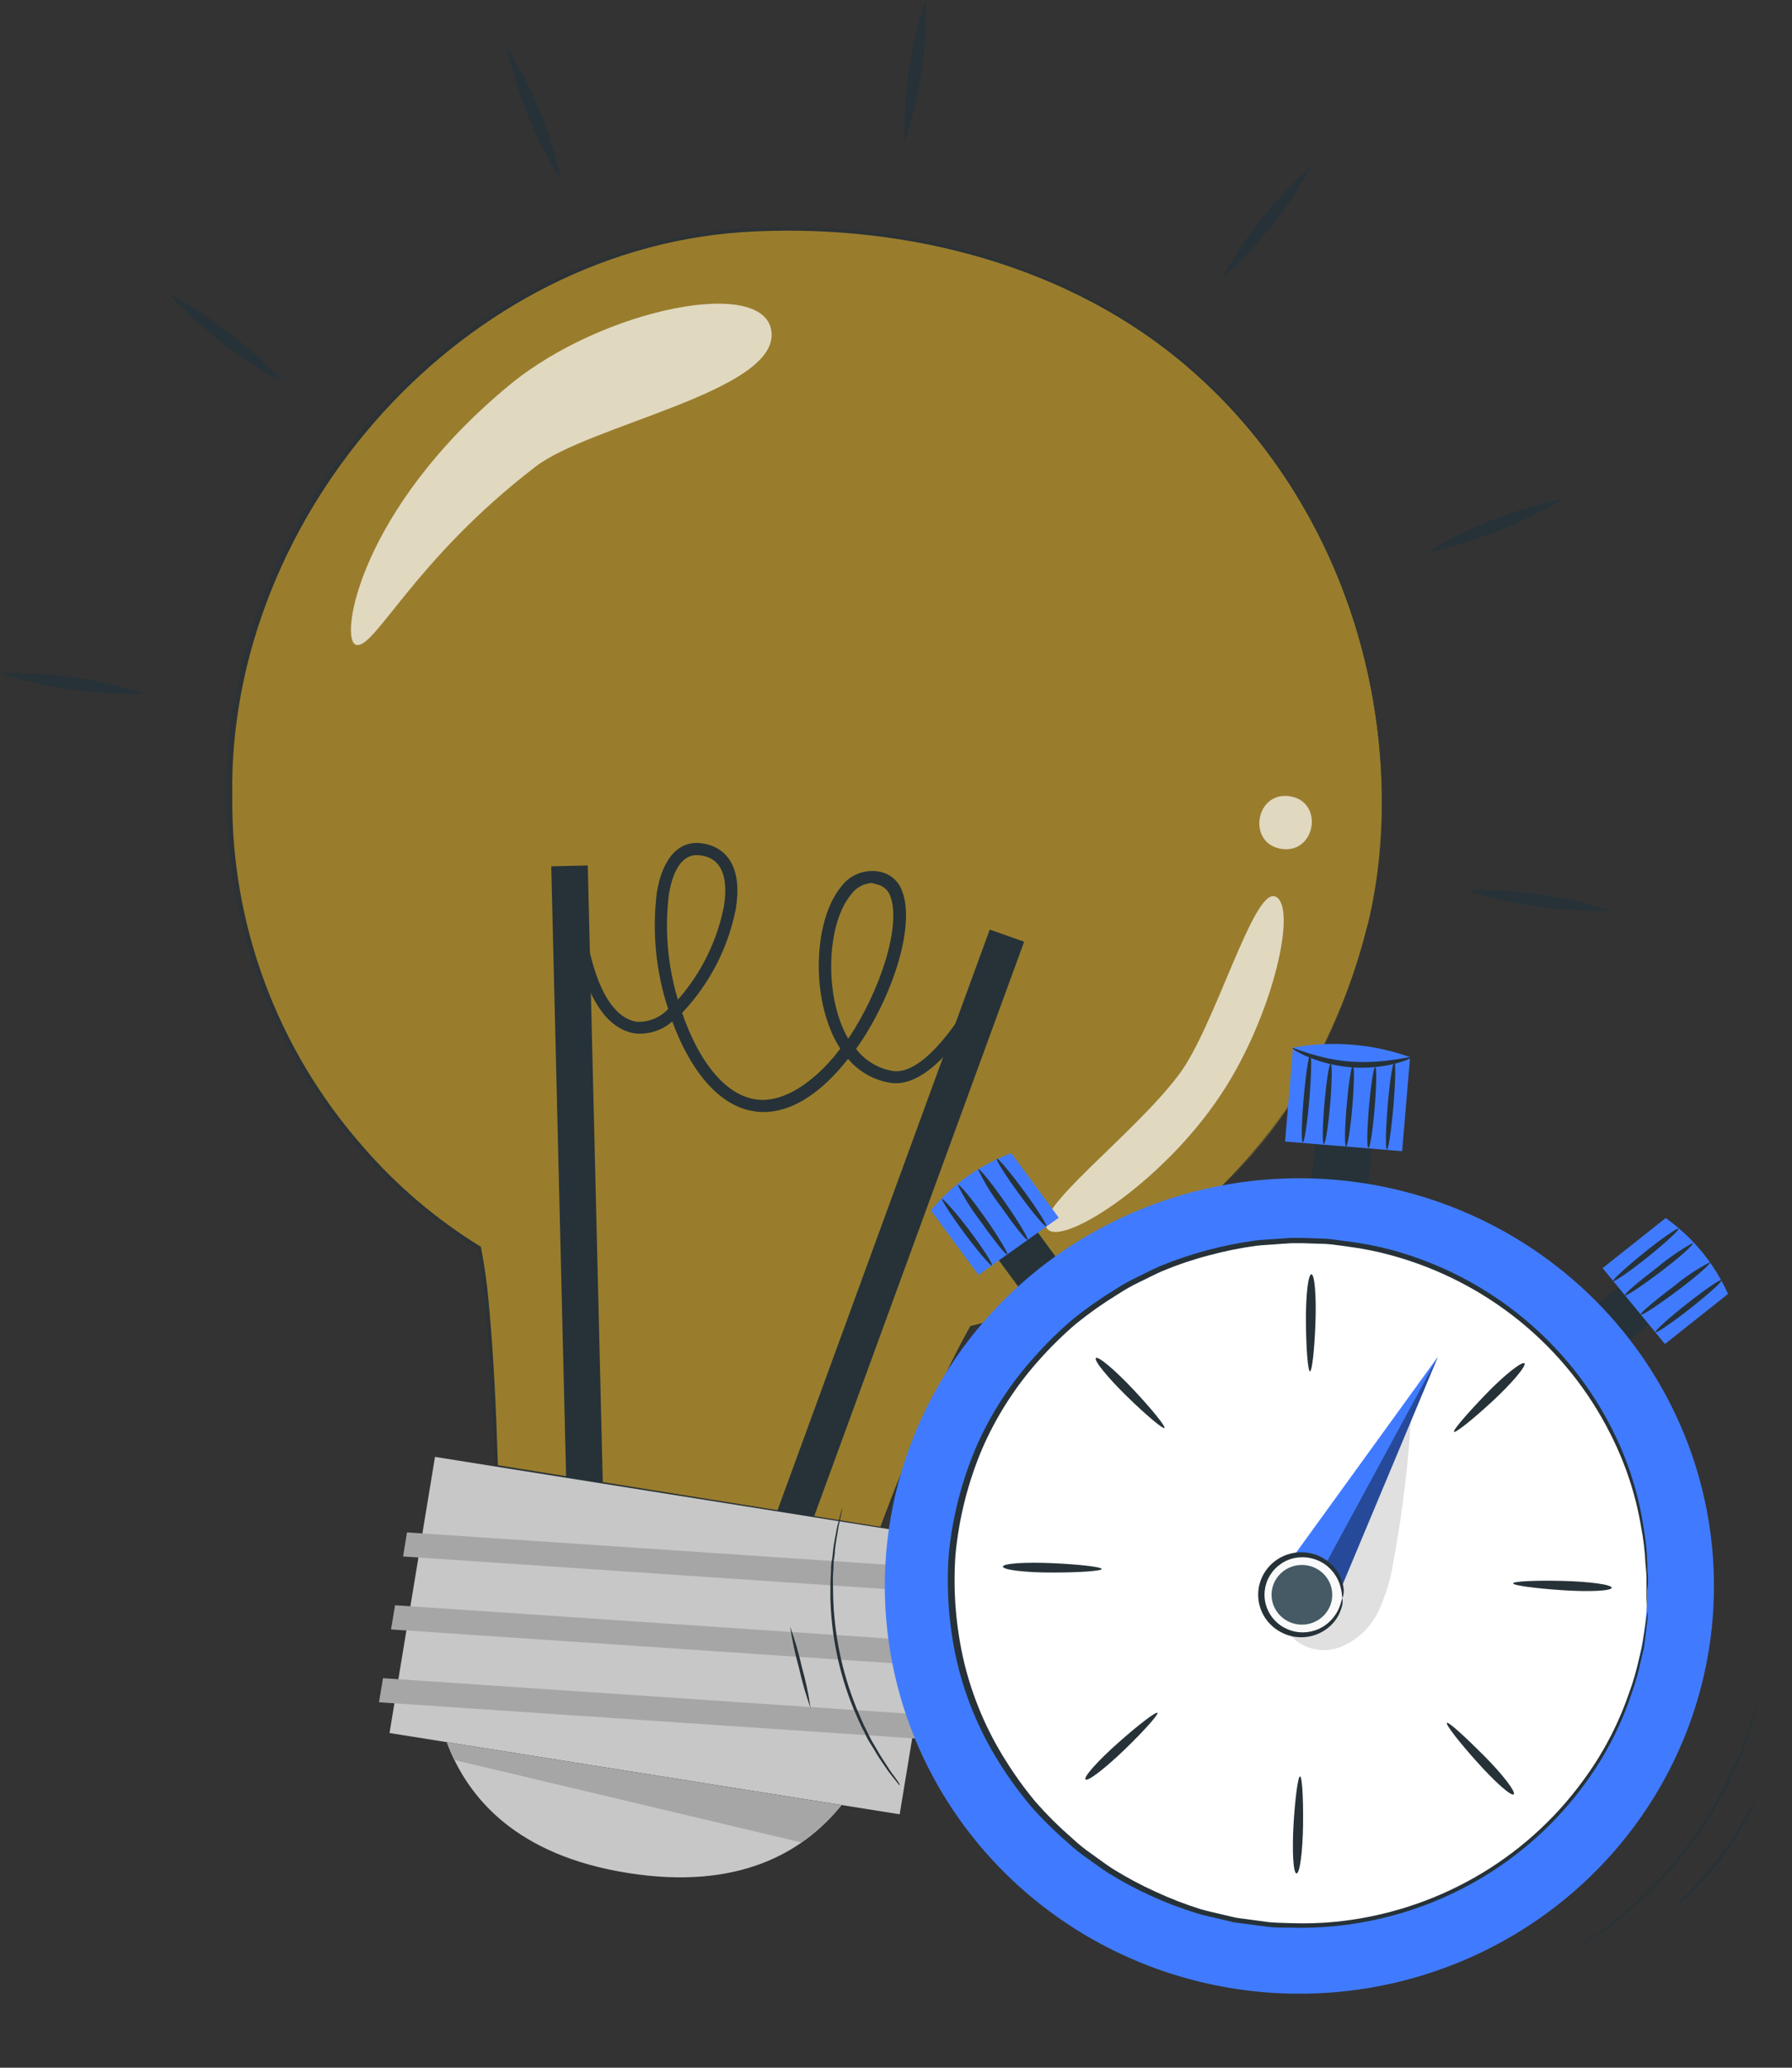 <svg width="78" height="90" viewBox="0 0 78 90" fill="none" xmlns="http://www.w3.org/2000/svg">
<rect x="0" y="0" width="78" height="90" fill="#333333" stroke="none"/>
<g id="Group 298">
<g id="Group 297">
<path id="Vector" d="M39.382 6.2C39.317 4.097 39.621 2 40.283 0C40.348 2.095 40.043 4.186 39.382 6.179V6.2Z" fill="#263238"/>
<path id="Vector_2" d="M24.424 7.847C23.304 6.062 22.506 4.101 22.064 2.049C23.184 3.834 23.982 5.796 24.424 7.847Z" fill="#263238"/>
<path id="Vector_3" d="M12.315 16.628C10.438 15.631 8.749 14.326 7.32 12.769C9.199 13.763 10.888 15.068 12.315 16.628Z" fill="#263238"/>
<path id="Vector_4" d="M6.283 30.19C4.152 30.252 2.027 29.952 0 29.304C2.131 29.24 4.256 29.54 6.283 30.19Z" fill="#263238"/>
<path id="Vector_5" d="M57.746 52.314C59.624 53.309 61.313 54.614 62.74 56.172C60.862 55.178 59.172 53.873 57.746 52.314Z" fill="#263238"/>
<path id="Vector_6" d="M63.777 38.752C65.907 38.687 68.032 38.983 70.06 39.627C67.929 39.691 65.804 39.391 63.777 38.741V38.752Z" fill="#263238"/>
<path id="Vector_7" d="M62.1 24.043C63.915 22.942 65.909 22.157 67.995 21.722C66.18 22.823 64.186 23.608 62.1 24.043Z" fill="#263238"/>
<path id="Vector_8" d="M53.174 12.128C54.185 10.281 55.513 8.62 57.097 7.216C56.087 9.064 54.76 10.725 53.174 12.128Z" fill="#263238"/>
<g id="Group" opacity="0.5">
<path id="Vector_9" d="M59.517 40.306C55.806 55.223 42.244 57.736 42.244 57.736C40.924 59.885 38.3 66.512 38.3 66.512L21.567 63.842C21.567 63.842 21.382 56.772 20.82 54.326C20.82 54.326 8.764 47.725 10.031 32.427C10.906 21.79 21.069 7.477 38.968 10.324L39.153 10.355C57.057 13.202 62.099 29.94 59.517 40.306Z" fill="#FFC727"/>
<path id="Vector_10" d="M59.518 40.306C57.959 46.562 54.057 52.173 48.278 55.374C46.402 56.463 44.372 57.273 42.255 57.778C41.953 58.331 41.492 59.212 41.195 59.895C40.177 62.075 39.26 64.301 38.364 66.528V66.569H38.321C38.252 66.569 21.584 63.962 21.52 63.92C21.471 62.304 21.395 60.691 21.292 59.082C21.223 57.617 20.969 55.588 20.804 54.389C17.428 52.281 14.652 49.363 12.737 45.91C10.822 42.457 9.831 38.581 9.856 34.648C9.665 22.311 20.073 10.428 32.844 9.907C39.594 9.594 46.677 11.471 51.798 15.934C58.632 21.853 61.538 31.65 59.518 40.306ZM59.518 40.306C61.538 31.655 58.579 21.899 51.74 16.018C46.629 11.586 39.572 9.761 32.855 10.074C20.184 10.616 9.893 22.421 10.111 34.664C10.053 40.258 12.076 45.68 15.799 49.91C17.261 51.602 18.977 53.063 20.889 54.243C20.931 54.243 20.926 54.243 20.937 54.306C21.09 55.09 21.201 55.882 21.271 56.678C21.494 59.061 21.599 61.454 21.674 63.842L21.605 63.764L38.327 66.455C39.414 63.455 40.72 60.536 42.234 57.721C50.987 55.599 57.418 48.857 59.539 40.306H59.518Z" fill="#263238"/>
</g>
<path id="Vector_11" d="M25.584 37.67L23.994 37.708L24.682 65.981L26.272 65.944L25.584 37.67Z" fill="#263238"/>
<path id="Vector_12" d="M43.08 40.461L33.353 67.076L34.85 67.605L44.577 40.99L43.08 40.461Z" fill="#263238"/>
<path id="Vector_13" d="M33.234 48.403C33.088 48.403 32.943 48.391 32.799 48.366C31.209 48.116 29.995 46.463 29.263 44.461C29.044 44.653 28.787 44.799 28.507 44.889C28.228 44.979 27.933 45.011 27.641 44.982C24.99 44.56 24.804 39.033 24.799 38.798H25.329C25.366 40.274 25.859 44.184 27.725 44.476C27.979 44.486 28.232 44.441 28.466 44.344C28.701 44.248 28.911 44.103 29.083 43.918C28.546 42.282 28.378 40.551 28.59 38.845C28.839 37.328 29.57 36.546 30.588 36.712C31.771 36.9 32.295 37.933 32.03 39.544C31.701 41.244 30.891 42.818 29.692 44.085C30.345 46.009 31.453 47.62 32.873 47.85C33.934 48.017 35.169 47.328 36.314 45.978C36.399 45.868 36.489 45.759 36.574 45.644C36.386 45.352 36.23 45.041 36.108 44.716C35.318 42.678 35.551 39.872 36.611 38.595C36.789 38.351 37.031 38.16 37.311 38.042C37.592 37.924 37.9 37.885 38.202 37.927C38.447 37.958 38.678 38.056 38.867 38.212C39.057 38.367 39.198 38.572 39.273 38.803C39.835 40.258 38.896 43.35 37.263 45.655C37.649 46.163 38.218 46.506 38.854 46.614C40.444 46.864 42.464 43.34 43.095 41.958L43.578 42.177C43.318 42.698 41.012 47.49 38.753 47.13C38.031 47.015 37.377 46.644 36.913 46.087C36.855 46.166 36.791 46.239 36.733 46.312C35.593 47.688 34.39 48.403 33.234 48.403ZM37.958 38.433C37.773 38.443 37.592 38.495 37.431 38.586C37.27 38.676 37.133 38.803 37.03 38.955C36.092 40.086 35.895 42.709 36.611 44.56C36.696 44.785 36.799 45.003 36.919 45.212C38.345 43.095 39.23 40.248 38.753 39.012C38.71 38.877 38.629 38.758 38.521 38.666C38.412 38.574 38.28 38.513 38.138 38.49L37.958 38.433ZM30.339 37.218C29.565 37.218 29.247 38.136 29.114 38.934C28.926 40.47 29.06 42.028 29.507 43.512C30.521 42.358 31.21 40.963 31.506 39.465C31.659 38.543 31.606 37.38 30.503 37.234L30.339 37.218Z" fill="#263238"/>
<path id="Vector_14" d="M41.14 66.95L18.934 63.413L16.954 75.432L39.16 78.969L41.14 66.95Z" fill="#C7C7C7"/>
<path id="Vector_15" d="M36.622 78.577C34.941 80.663 32.099 82.284 27.322 81.523C22.546 80.762 20.382 78.327 19.449 75.84L36.622 78.577Z" fill="#C7C7C7"/>
<path id="Vector_16" d="M36.622 78.577C36.122 79.196 35.535 79.74 34.877 80.193L19.778 76.606C19.656 76.351 19.545 76.085 19.449 75.84L36.622 78.577Z" fill="#A6A6A6"/>
<path id="Vector_17" d="M41.398 69.358L17.545 67.747L17.715 66.699L41.572 68.305L41.398 69.358Z" fill="#A6A6A6"/>
<path id="Vector_18" d="M40.877 72.529L17.02 70.923L17.195 69.87L41.047 71.481L40.877 72.529Z" fill="#A6A6A6"/>
<path id="Vector_19" d="M40.354 75.704L16.496 74.093L16.671 73.045L40.529 74.656L40.354 75.704Z" fill="#A6A6A6"/>
<g id="Group_2" opacity="0.7">
<path id="Vector_20" d="M15.49 28.063C16.28 28.329 18.014 24.366 23.321 20.304C25.68 18.495 33.728 17.051 33.585 14.511C33.442 11.972 26.231 13.411 22.175 16.759C15.644 22.15 14.758 27.823 15.49 28.063Z" fill="white"/>
<path id="Vector_21" d="M55.769 36.948C57.27 37.183 57.646 34.894 56.145 34.659C54.645 34.425 54.269 36.708 55.769 36.948Z" fill="white"/>
<path id="Vector_22" d="M45.604 53.508C46.325 54.249 50.906 51.277 53.393 47.252C55.466 43.92 56.468 39.43 55.513 39.023C54.559 38.617 52.889 44.691 51.309 46.782C49.316 49.431 44.841 52.711 45.604 53.508Z" fill="white"/>
</g>
</g>
<g id="freepik--Stopwatch--inject-46">
<path id="Vector_23" d="M76.584 73.66C76.582 73.707 76.574 73.754 76.561 73.8C76.538 73.906 76.511 74.038 76.473 74.2C76.431 74.41 76.377 74.618 76.312 74.823C76.239 75.065 76.17 75.34 76.058 75.639L75.889 76.107C75.832 76.269 75.759 76.432 75.69 76.605C75.552 76.953 75.375 77.311 75.194 77.689C74.782 78.5 74.311 79.281 73.785 80.026C73.247 80.763 72.657 81.463 72.019 82.118C71.716 82.413 71.436 82.696 71.148 82.938C71.006 83.062 70.871 83.187 70.737 83.315L70.353 83.625C70.107 83.829 69.865 84.002 69.658 84.135C69.485 84.27 69.304 84.396 69.117 84.512L68.767 84.727C68.728 84.755 68.686 84.778 68.641 84.795C68.641 84.795 68.675 84.761 68.752 84.708L69.094 84.474C69.24 84.376 69.42 84.255 69.62 84.097C69.819 83.938 70.061 83.783 70.303 83.576L70.687 83.262C70.818 83.149 70.948 83.024 71.09 82.903C71.374 82.658 71.651 82.375 71.95 82.08C73.22 80.775 74.284 79.29 75.106 77.674C75.29 77.296 75.467 76.945 75.605 76.602C75.678 76.432 75.755 76.269 75.813 76.107C75.87 75.945 75.932 75.793 75.985 75.646C76.104 75.352 76.181 75.076 76.258 74.838C76.335 74.6 76.396 74.393 76.438 74.223C76.481 74.053 76.519 73.932 76.546 73.845C76.55 73.782 76.563 73.72 76.584 73.66Z" fill="#263238"/>
<path id="Vector_24" d="M76.441 78.26C76.423 78.339 76.394 78.415 76.356 78.487C76.295 78.63 76.195 78.838 76.069 79.083C75.73 79.732 75.335 80.351 74.89 80.934C74.447 81.521 73.955 82.072 73.419 82.58C73.212 82.769 73.035 82.92 72.916 83.018C72.856 83.074 72.789 83.122 72.717 83.161C72.717 83.161 72.966 82.916 73.362 82.519C73.876 82.003 74.356 81.454 74.798 80.877C75.236 80.296 75.636 79.688 75.996 79.057C76.272 78.562 76.422 78.253 76.441 78.26Z" fill="#263238"/>
<path id="Vector_25" d="M44.602 52.869L42.904 54.079L44.824 56.684L46.521 55.474L44.602 52.869Z" fill="#263238"/>
<path id="Vector_26" d="M46.085 53.002L42.591 55.494L40.518 52.685C41.439 51.564 42.646 50.704 44.015 50.193L46.085 53.002Z" fill="#407BFF"/>
<path id="Vector_27" d="M43.176 55.078C43.119 55.116 42.589 54.497 41.99 53.693C41.391 52.889 40.946 52.182 41.003 52.182C41.061 52.182 41.59 52.749 42.189 53.545C42.788 54.342 43.234 55.037 43.176 55.078Z" fill="#263238"/>
<path id="Vector_28" d="M43.843 54.603C43.786 54.641 43.264 53.987 42.672 53.149C42.292 52.655 41.962 52.127 41.685 51.571C41.755 51.518 42.288 52.167 42.88 53.005C43.471 53.844 43.893 54.565 43.843 54.603Z" fill="#263238"/>
<path id="Vector_29" d="M44.728 53.969C44.67 54.01 44.145 53.346 43.553 52.496C43.167 51.998 42.837 51.46 42.57 50.891C42.636 50.842 43.169 51.503 43.761 52.356C44.352 53.21 44.786 53.931 44.728 53.969Z" fill="#263238"/>
<path id="Vector_30" d="M45.539 53.376C45.482 53.418 44.956 52.787 44.361 51.975C43.766 51.163 43.332 50.465 43.385 50.431C43.439 50.397 43.969 51.02 44.564 51.832C45.159 52.644 45.593 53.338 45.539 53.376Z" fill="#263238"/>
<path id="Vector_31" d="M72.518 57.037L71.201 55.433L68.656 57.455L69.974 59.059L72.518 57.037Z" fill="#263238"/>
<path id="Vector_32" d="M72.47 58.5L69.756 55.196L72.501 53.017C73.689 53.861 74.626 55.002 75.215 56.321L72.47 58.5Z" fill="#407BFF"/>
<path id="Vector_33" d="M70.209 55.77C70.167 55.717 70.77 55.162 71.553 54.531C72.336 53.901 73.012 53.429 73.058 53.481C73.104 53.534 72.497 54.089 71.714 54.72C70.931 55.35 70.255 55.804 70.209 55.77Z" fill="#263238"/>
<path id="Vector_34" d="M70.727 56.383C70.684 56.326 71.322 55.782 72.143 55.159C72.62 54.759 73.134 54.405 73.679 54.102C73.74 54.17 73.107 54.729 72.285 55.352C71.464 55.975 70.769 56.435 70.727 56.383Z" fill="#263238"/>
<path id="Vector_35" d="M71.414 57.22C71.372 57.163 72.017 56.616 72.854 55.989C73.338 55.584 73.866 55.232 74.428 54.939C74.482 55 73.841 55.559 73.004 56.185C72.167 56.812 71.456 57.28 71.414 57.22Z" fill="#263238"/>
<path id="Vector_36" d="M72.063 57.982C72.017 57.929 72.627 57.378 73.422 56.751C74.217 56.125 74.896 55.66 74.939 55.717C74.981 55.773 74.374 56.317 73.579 56.944C72.785 57.571 72.105 58.035 72.063 57.982Z" fill="#263238"/>
<path id="Vector_37" d="M59.802 48.851L57.326 48.648L57.004 52.445L59.48 52.648L59.802 48.851Z" fill="#263238"/>
<path id="Vector_38" d="M61.03 50.106L55.935 49.687L56.281 45.597C57.987 45.288 59.745 45.431 61.376 46.013L61.03 50.106Z" fill="#407BFF"/>
<path id="Vector_39" d="M61.44 46.02C61.471 46.069 60.311 46.579 58.795 46.455C57.278 46.33 56.215 45.665 56.257 45.62C56.299 45.575 57.359 46.107 58.814 46.209C60.269 46.311 61.417 45.952 61.44 46.02Z" fill="#263238"/>
<path id="Vector_40" d="M57.621 49.8C57.552 49.8 57.564 49.003 57.648 48.037C57.733 47.07 57.852 46.285 57.921 46.292C57.99 46.3 57.978 47.085 57.898 48.056C57.817 49.026 57.69 49.804 57.621 49.8Z" fill="#263238"/>
<path id="Vector_41" d="M58.588 49.903C58.519 49.903 58.53 49.106 58.615 48.132C58.699 47.157 58.818 46.372 58.888 46.38C58.957 46.387 58.945 47.176 58.864 48.151C58.784 49.125 58.657 49.91 58.588 49.903Z" fill="#263238"/>
<path id="Vector_42" d="M59.559 49.967C59.49 49.967 59.501 49.167 59.586 48.196C59.67 47.226 59.789 46.437 59.858 46.444C59.927 46.452 59.916 47.241 59.835 48.215C59.755 49.189 59.636 49.975 59.559 49.967Z" fill="#263238"/>
<path id="Vector_43" d="M60.367 50.035C60.298 50.035 60.314 49.17 60.402 48.117C60.49 47.063 60.621 46.228 60.69 46.228C60.759 46.228 60.74 47.089 60.652 48.143C60.563 49.196 60.433 50.038 60.367 50.035Z" fill="#263238"/>
<path id="Vector_44" d="M56.705 49.728C56.636 49.728 56.651 48.864 56.743 47.81C56.836 46.757 56.959 45.922 57.028 45.922C57.097 45.922 57.081 46.783 56.993 47.837C56.905 48.89 56.774 49.728 56.705 49.728Z" fill="#263238"/>
<path id="Vector_45" d="M74.54 70.522C74.24 74.018 72.894 77.348 70.671 80.092C68.448 82.836 65.448 84.87 62.05 85.937C58.652 87.005 55.009 87.058 51.58 86.09C48.152 85.122 45.092 83.177 42.787 80.499C40.482 77.822 39.035 74.533 38.63 71.047C38.225 67.562 38.88 64.036 40.511 60.916C42.142 57.797 44.677 55.222 47.795 53.519C50.914 51.815 54.475 51.058 58.031 51.344C60.396 51.535 62.7 52.182 64.811 53.25C66.921 54.317 68.797 55.784 70.331 57.565C71.864 59.346 73.026 61.408 73.748 63.631C74.47 65.855 74.739 68.197 74.54 70.522Z" fill="#407BFF"/>
<path id="Vector_46" d="M67.275 79.451C73.199 73.625 73.199 64.179 67.275 58.353C61.351 52.526 51.746 52.526 45.822 58.353C39.898 64.179 39.898 73.625 45.822 79.451C51.746 85.277 61.351 85.277 67.275 79.451Z" fill="white"/>
<path id="Vector_47" d="M71.667 70.145C71.667 70.145 71.667 70.062 71.667 69.9C71.667 69.737 71.667 69.496 71.667 69.194C71.667 69.035 71.667 68.861 71.667 68.669C71.667 68.476 71.636 68.268 71.621 68.042C71.597 67.518 71.536 66.997 71.436 66.482C71.201 65.065 70.748 63.691 70.093 62.408C69.149 60.525 67.811 58.858 66.167 57.519C64.523 56.18 62.609 55.198 60.552 54.637C59.936 54.468 59.309 54.342 58.674 54.26C58.352 54.222 58.029 54.161 57.699 54.143L56.701 54.112C56.536 54.112 56.367 54.112 56.198 54.112L55.691 54.146C55.353 54.177 55.008 54.184 54.666 54.226C53.975 54.32 53.292 54.459 52.62 54.641C51.929 54.822 51.251 55.051 50.593 55.325C50.258 55.468 49.94 55.642 49.61 55.797C49.279 55.954 48.959 56.135 48.654 56.336C48.019 56.724 47.411 57.153 46.834 57.62C46.258 58.113 45.718 58.644 45.217 59.21C44.187 60.363 43.351 61.671 42.741 63.084C42.125 64.548 41.737 66.094 41.589 67.672C41.477 69.254 41.606 70.844 41.973 72.388C42.338 73.887 42.946 75.319 43.774 76.628C44.172 77.267 44.614 77.878 45.098 78.456C45.588 79.011 46.115 79.533 46.676 80.019C46.944 80.269 47.23 80.499 47.532 80.706C47.828 80.918 48.116 81.137 48.419 81.333C49.023 81.71 49.651 82.047 50.301 82.341C50.934 82.635 51.587 82.888 52.255 83.097C52.585 83.195 52.919 83.259 53.249 83.342L53.745 83.459C53.91 83.493 54.075 83.508 54.24 83.531L55.23 83.663C55.561 83.697 55.887 83.693 56.213 83.708C56.854 83.73 57.495 83.71 58.133 83.648C60.263 83.434 62.322 82.779 64.175 81.725C66.028 80.672 67.633 79.243 68.883 77.534C69.746 76.375 70.424 75.093 70.895 73.732C71.081 73.24 71.23 72.735 71.34 72.222C71.394 71.999 71.456 71.795 71.49 71.606C71.525 71.418 71.544 71.229 71.567 71.093C71.613 70.791 71.651 70.557 71.674 70.391C71.698 70.224 71.721 70.153 71.721 70.153C71.725 70.232 71.725 70.311 71.721 70.391C71.701 70.56 71.674 70.794 71.636 71.097C71.617 71.255 71.594 71.429 71.571 71.618C71.548 71.806 71.483 71.995 71.433 72.237C71.327 72.75 71.185 73.254 71.006 73.747C70.548 75.123 69.877 76.42 69.018 77.595C67.757 79.343 66.13 80.804 64.246 81.881C62.363 82.957 60.266 83.624 58.099 83.837C57.453 83.901 56.804 83.924 56.156 83.904C55.829 83.904 55.495 83.904 55.161 83.863L54.159 83.731C53.99 83.704 53.818 83.693 53.653 83.659L53.15 83.538C52.816 83.459 52.474 83.391 52.14 83.293C50.767 82.873 49.456 82.279 48.239 81.526C47.932 81.329 47.64 81.107 47.337 80.895C47.031 80.683 46.741 80.449 46.469 80.197C45.898 79.704 45.362 79.174 44.864 78.611C44.371 78.022 43.92 77.401 43.513 76.753C42.671 75.423 42.052 73.968 41.681 72.445C41.31 70.874 41.181 69.257 41.297 67.649C41.454 66.045 41.855 64.473 42.488 62.986C43.117 61.543 43.981 60.21 45.045 59.04C45.554 58.466 46.103 57.928 46.688 57.428C47.275 56.954 47.893 56.519 48.538 56.125C48.85 55.922 49.176 55.74 49.514 55.581C49.848 55.419 50.174 55.245 50.508 55.102C51.833 54.561 53.222 54.189 54.643 53.995C54.989 53.954 55.338 53.943 55.684 53.916L56.179 53.882C56.348 53.882 56.517 53.882 56.689 53.882L57.699 53.916C58.033 53.939 58.359 53.999 58.69 54.037C59.338 54.119 59.979 54.245 60.609 54.414C62.695 54.989 64.632 55.992 66.292 57.36C67.952 58.727 69.298 60.426 70.239 62.344C70.882 63.645 71.32 65.036 71.536 66.467C71.63 66.986 71.686 67.511 71.701 68.038C71.701 68.265 71.732 68.476 71.732 68.669C71.732 68.861 71.732 69.046 71.709 69.194C71.709 69.496 71.682 69.734 71.674 69.903C71.667 70.073 71.667 70.145 71.667 70.145Z" fill="#263238"/>
<path id="Vector_48" d="M67.998 69.215C66.812 69.136 65.856 69.004 65.859 68.917C65.863 68.83 66.827 68.781 68.017 68.811C69.207 68.841 70.159 68.974 70.152 69.109C70.144 69.245 69.18 69.294 67.998 69.215Z" fill="#263238"/>
<path id="Vector_49" d="M64.283 76.683C63.496 75.806 62.912 75.051 62.978 74.991C63.043 74.93 63.745 75.569 64.586 76.411C65.427 77.253 65.992 78.008 65.888 78.102C65.784 78.197 65.066 77.558 64.283 76.683Z" fill="#263238"/>
<path id="Vector_50" d="M56.303 79.422C56.372 78.259 56.499 77.315 56.587 77.319C56.675 77.322 56.733 78.27 56.718 79.437C56.702 80.604 56.575 81.551 56.433 81.544C56.291 81.536 56.238 80.589 56.303 79.422Z" fill="#263238"/>
<path id="Vector_51" d="M48.674 75.855C49.553 75.073 50.318 74.491 50.379 74.552C50.44 74.612 49.803 75.33 48.955 76.149C48.106 76.968 47.346 77.554 47.25 77.452C47.154 77.35 47.791 76.636 48.674 75.855Z" fill="#263238"/>
<path id="Vector_52" d="M45.812 68.039C46.998 68.092 47.954 68.205 47.954 68.292C47.954 68.379 46.987 68.447 45.8 68.447C44.614 68.447 43.654 68.329 43.654 68.19C43.654 68.05 44.61 67.986 45.812 68.039Z" fill="#263238"/>
<path id="Vector_53" d="M49.342 60.493C50.148 61.351 50.747 62.098 50.685 62.155C50.624 62.212 49.887 61.596 49.046 60.773C48.205 59.95 47.602 59.206 47.702 59.111C47.802 59.017 48.539 59.636 49.342 60.493Z" fill="#263238"/>
<path id="Vector_54" d="M57.257 57.579C57.215 58.746 57.108 59.694 57.019 59.69C56.931 59.686 56.854 58.742 56.843 57.575C56.831 56.409 56.939 55.461 57.081 55.465C57.223 55.468 57.3 56.412 57.257 57.579Z" fill="#263238"/>
<path id="Vector_55" d="M64.967 60.985C64.103 61.785 63.351 62.382 63.289 62.321C63.228 62.261 63.858 61.532 64.679 60.679C65.501 59.825 66.257 59.244 66.353 59.342C66.449 59.44 65.831 60.184 64.967 60.985Z" fill="#263238"/>
<path id="Vector_56" d="M61.437 61.347C61.323 63.534 61.066 65.713 60.669 67.868C60.558 68.651 60.331 69.414 59.997 70.133C59.654 70.86 59.037 71.428 58.277 71.715C57.896 71.847 57.483 71.86 57.094 71.752C56.706 71.644 56.361 71.42 56.107 71.111L61.437 61.347Z" fill="#E0E0E0"/>
<path id="Vector_57" d="M56.324 67.707L62.586 59.056L58.401 69.055L56.666 69.417L56.324 67.707Z" fill="#407BFF"/>
<g id="Group_3" opacity="0.4">
<path id="Vector_58" d="M62.589 59.056L57.728 68.02L58.404 69.055L62.589 59.056Z" fill="black"/>
</g>
<path id="Vector_59" d="M58.432 69.559C58.402 69.902 58.269 70.229 58.05 70.499C57.831 70.768 57.536 70.967 57.202 71.072C56.867 71.176 56.509 71.181 56.172 71.085C55.836 70.99 55.535 70.798 55.309 70.534C55.083 70.271 54.941 69.947 54.902 69.605C54.862 69.262 54.927 68.916 55.088 68.609C55.249 68.303 55.498 68.05 55.805 67.883C56.112 67.716 56.462 67.642 56.812 67.671C57.044 67.69 57.27 67.754 57.478 67.859C57.685 67.964 57.869 68.109 58.02 68.284C58.17 68.459 58.284 68.662 58.355 68.881C58.426 69.1 58.452 69.33 58.432 69.559Z" fill="#FAFAFA"/>
<path id="Vector_60" d="M58.431 69.56C58.408 69.56 58.431 69.405 58.365 69.141C58.285 68.77 58.084 68.435 57.793 68.185C57.582 68.006 57.328 67.881 57.056 67.821C56.783 67.761 56.5 67.769 56.231 67.842C56.004 67.908 55.794 68.022 55.615 68.174C55.436 68.326 55.292 68.515 55.193 68.726C55.094 68.938 55.042 69.168 55.04 69.4C55.038 69.633 55.087 69.864 55.183 70.077C55.279 70.29 55.42 70.48 55.597 70.635C55.773 70.79 55.982 70.906 56.208 70.976C56.433 71.046 56.672 71.067 56.907 71.039C57.142 71.011 57.368 70.934 57.571 70.813C57.899 70.614 58.153 70.316 58.296 69.964C58.396 69.715 58.408 69.556 58.431 69.56C58.454 69.706 58.44 69.855 58.388 69.994C58.271 70.39 58.014 70.731 57.663 70.957C57.402 71.129 57.1 71.233 56.787 71.258C56.474 71.283 56.16 71.229 55.874 71.1C55.519 70.943 55.222 70.682 55.024 70.352C54.827 70.022 54.738 69.64 54.77 69.259C54.803 68.877 54.955 68.515 55.205 68.222C55.456 67.929 55.793 67.719 56.169 67.623C56.473 67.544 56.793 67.543 57.098 67.619C57.403 67.695 57.683 67.845 57.912 68.057C58.224 68.335 58.425 68.712 58.481 69.122C58.503 69.27 58.486 69.421 58.431 69.56Z" fill="#263238"/>
<path id="Vector_61" d="M57.985 69.522C57.963 69.778 57.865 70.022 57.703 70.223C57.541 70.424 57.321 70.573 57.073 70.652C56.824 70.731 56.557 70.735 56.306 70.664C56.055 70.594 55.831 70.452 55.662 70.256C55.493 70.06 55.386 69.82 55.356 69.564C55.326 69.309 55.374 69.051 55.493 68.822C55.612 68.594 55.798 68.405 56.026 68.28C56.254 68.155 56.515 68.1 56.775 68.121C56.948 68.134 57.117 68.182 57.271 68.26C57.426 68.337 57.563 68.445 57.675 68.575C57.788 68.705 57.873 68.855 57.926 69.018C57.979 69.18 57.999 69.351 57.985 69.522Z" fill="#455A64"/>
<path id="Vector_62" d="M39.172 77.726C39.14 77.696 39.11 77.663 39.084 77.628L38.849 77.334C38.724 77.181 38.607 77.022 38.5 76.858C38.369 76.665 38.216 76.45 38.074 76.197C37.997 76.072 37.92 75.94 37.84 75.819C37.759 75.698 37.69 75.532 37.613 75.378C37.448 75.079 37.31 74.739 37.156 74.388C36.524 72.84 36.181 71.193 36.143 69.525C36.143 69.147 36.143 68.77 36.169 68.437C36.169 68.267 36.169 68.101 36.204 67.943C36.239 67.784 36.242 67.637 36.262 67.493C36.288 67.203 36.35 66.946 36.388 66.719C36.427 66.493 36.477 66.3 36.519 66.145C36.561 65.991 36.592 65.881 36.619 65.768C36.627 65.725 36.642 65.683 36.661 65.643C36.659 65.686 36.652 65.73 36.642 65.772C36.623 65.87 36.596 65.987 36.565 66.149C36.517 66.338 36.48 66.53 36.454 66.723C36.419 66.95 36.365 67.206 36.342 67.478C36.342 67.622 36.312 67.773 36.292 67.928C36.273 68.082 36.292 68.249 36.265 68.418C36.239 68.755 36.265 69.117 36.265 69.498C36.311 71.154 36.652 72.788 37.271 74.328C37.421 74.675 37.556 75.015 37.713 75.313C37.79 75.464 37.859 75.615 37.936 75.755L38.158 76.133C38.297 76.389 38.446 76.605 38.569 76.797C38.692 76.99 38.807 77.175 38.903 77.284L39.118 77.59C39.144 77.632 39.162 77.678 39.172 77.726Z" fill="#263238"/>
<path id="Vector_63" d="M35.281 74.347C35.076 73.771 34.907 73.183 34.775 72.587C34.609 71.999 34.481 71.401 34.391 70.797C34.598 71.373 34.769 71.961 34.901 72.557C35.069 73.145 35.196 73.743 35.281 74.347Z" fill="#263238"/>
</g>
</g>
</svg>

